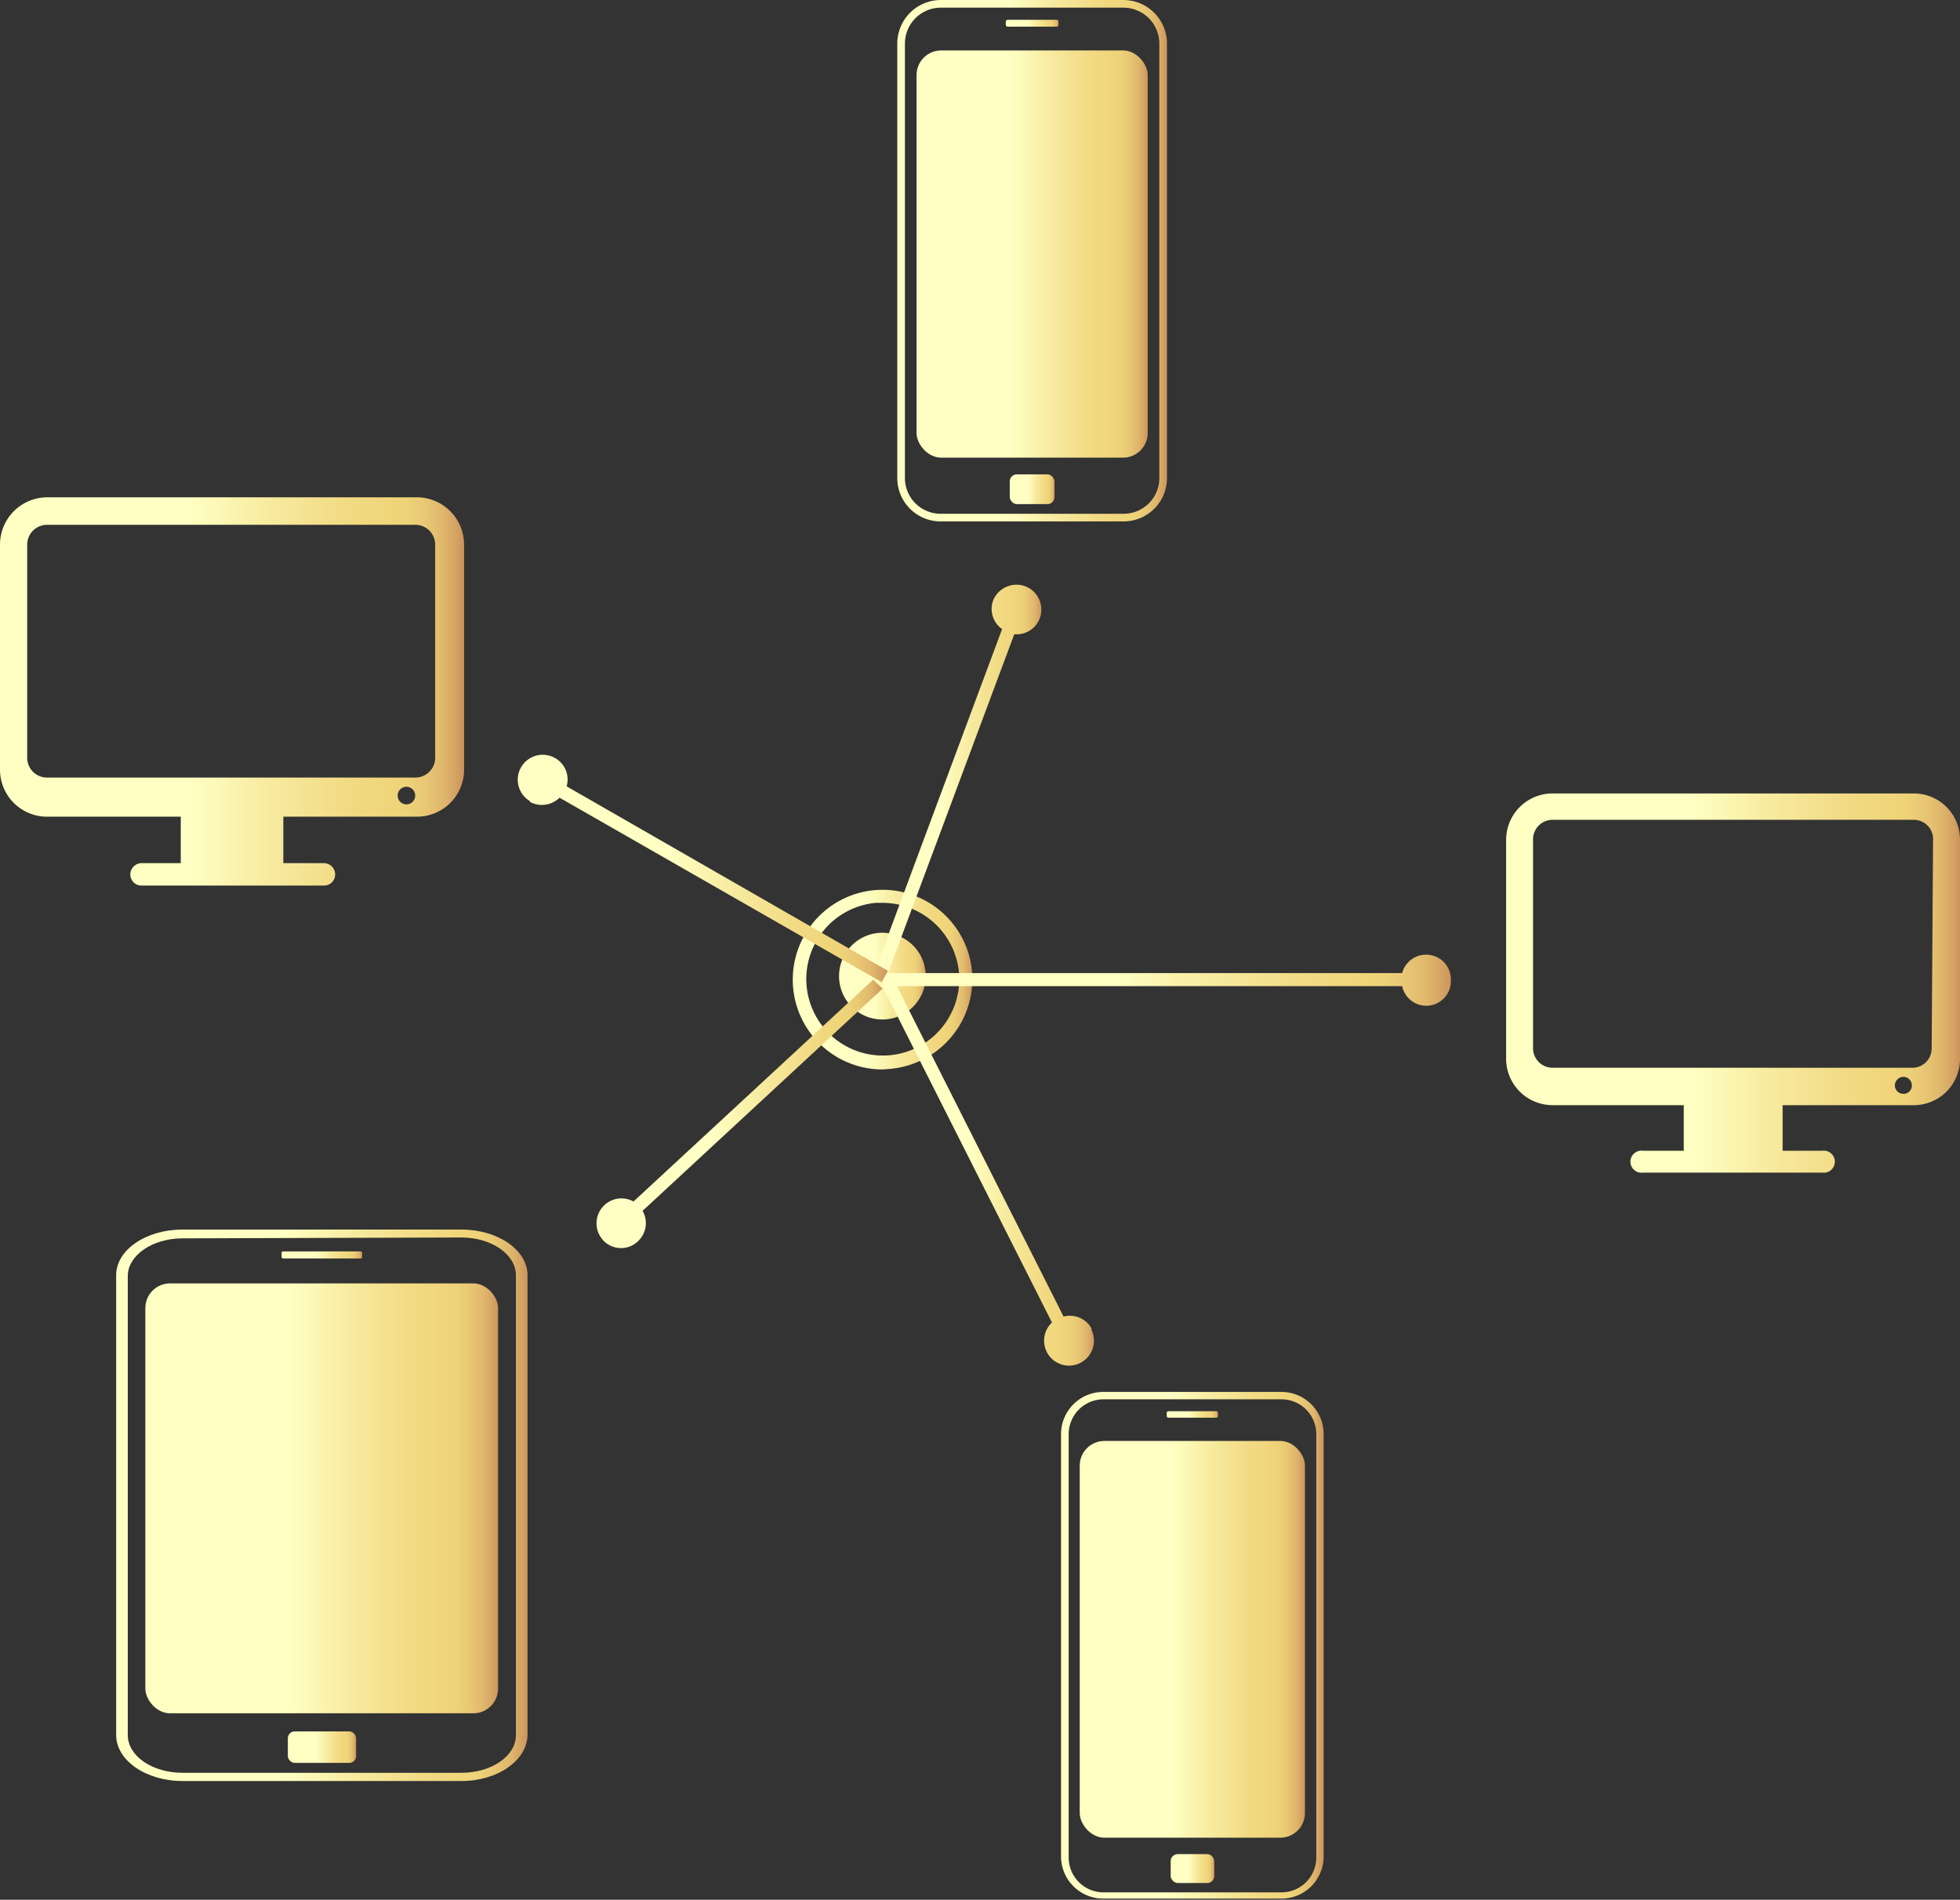 <svg xmlns="http://www.w3.org/2000/svg" xmlns:xlink="http://www.w3.org/1999/xlink" viewBox="0 0 69.18 67.04">
  <rect x="0" y="0" width="69.18" height="67.04" fill="#333333" stroke="none"/>
  <defs>
    <linearGradient id="未命名漸層_9" data-name="未命名漸層 9" x1="31.67" y1="9.2" x2="41.19" y2="9.2" gradientUnits="userSpaceOnUse">
      <stop offset="0.41" stop-color="#ffffc3"/>
      <stop offset="0.56" stop-color="#f8eda3"/>
      <stop offset="0.74" stop-color="#f2db85"/>
      <stop offset="0.84" stop-color="#f0d57a"/>
      <stop offset="0.88" stop-color="#eed278"/>
      <stop offset="0.92" stop-color="#e8c774"/>
      <stop offset="0.96" stop-color="#dfb66c"/>
      <stop offset="0.99" stop-color="#d29e61"/>
      <stop offset="1" stop-color="#cc945c"/>
    </linearGradient>
    <linearGradient id="未命名漸層_9-2" x1="32.35" y1="8.96" x2="40.51" y2="8.96" xlink:href="#未命名漸層_9"/>
    <linearGradient id="未命名漸層_9-3" x1="35.64" y1="17.27" x2="37.22" y2="17.27" xlink:href="#未命名漸層_9"/>
    <linearGradient id="未命名漸層_9-4" x1="35.5" y1="0.82" x2="37.36" y2="0.82" xlink:href="#未命名漸層_9"/>
    <linearGradient id="未命名漸層_9-5" x1="37.45" y1="58.08" x2="46.72" y2="58.08" xlink:href="#未命名漸層_9"/>
    <linearGradient id="未命名漸層_9-6" x1="38.11" y1="57.84" x2="46.06" y2="57.84" xlink:href="#未命名漸層_9"/>
    <linearGradient id="未命名漸層_9-7" x1="41.32" y1="65.94" x2="42.85" y2="65.94" xlink:href="#未命名漸層_9"/>
    <linearGradient id="未命名漸層_9-8" x1="41.18" y1="49.92" x2="42.99" y2="49.92" xlink:href="#未命名漸層_9"/>
    <linearGradient id="未命名漸層_9-9" x1="4.1" y1="53.13" x2="18.62" y2="53.13" xlink:href="#未命名漸層_9"/>
    <linearGradient id="未命名漸層_9-10" x1="5.13" y1="52.88" x2="17.59" y2="52.88" xlink:href="#未命名漸層_9"/>
    <linearGradient id="未命名漸層_9-11" x1="10.16" y1="61.65" x2="12.56" y2="61.65" xlink:href="#未命名漸層_9"/>
    <linearGradient id="未命名漸層_9-12" x1="9.94" y1="44.28" x2="12.78" y2="44.28" xlink:href="#未命名漸層_9"/>
    <linearGradient id="未命名漸層_9-13" x1="53.16" y1="34.7" x2="69.18" y2="34.7" xlink:href="#未命名漸層_9"/>
    <linearGradient id="未命名漸層_9-14" x1="0" y1="24.4" x2="16.33" y2="24.4" xlink:href="#未命名漸層_9"/>
    <linearGradient id="未命名漸層_9-15" x1="29.62" y1="34.57" x2="32.67" y2="34.57" xlink:href="#未命名漸層_9"/>
    <linearGradient id="未命名漸層_9-16" x1="27.98" y1="34.57" x2="34.32" y2="34.57" xlink:href="#未命名漸層_9"/>
    <linearGradient id="未命名漸層_9-17" x1="31.15" y1="34.57" x2="51.21" y2="34.57" xlink:href="#未命名漸層_9"/>
    <linearGradient id="未命名漸層_9-18" x1="21.04" y1="39.3" x2="31.15" y2="39.3" xlink:href="#未命名漸層_9"/>
    <linearGradient id="未命名漸層_9-19" x1="30.79" y1="27.65" x2="36.76" y2="27.65" xlink:href="#未命名漸層_9"/>
    <linearGradient id="未命名漸層_9-20" x1="18.25" y1="30.66" x2="31.34" y2="30.66" xlink:href="#未命名漸層_9"/>
    <linearGradient id="未命名漸層_9-21" x1="31.15" y1="41.38" x2="38.64" y2="41.38" xlink:href="#未命名漸層_9"/>
  </defs>
  <title>形象網站_首頁v5</title>
  <g id="圖層_5" data-name="圖層 5">
    <g>
      <g>
        <path d="M39.66,18.4H33.2a1.53,1.53,0,0,1-1.53-1.53V1.53A1.54,1.54,0,0,1,33.2,0h6.46a1.54,1.54,0,0,1,1.53,1.53V16.87A1.53,1.53,0,0,1,39.66,18.4ZM33.2.27a1.27,1.27,0,0,0-1.26,1.26V16.87a1.26,1.26,0,0,0,1.26,1.26h6.46a1.26,1.26,0,0,0,1.26-1.26V1.53A1.27,1.27,0,0,0,39.66.27Z" style="fill: url(#未命名漸層_9)"/>
        <rect x="32.35" y="1.78" width="8.16" height="14.37" rx="0.87" style="fill: url(#未命名漸層_9-2)"/>
        <rect x="35.64" y="16.74" width="1.58" height="1.05" rx="0.25" style="fill: url(#未命名漸層_9-3)"/>
        <rect x="35.5" y="0.7" width="1.86" height="0.24" rx="0.06" style="fill: url(#未命名漸層_9-4)"/>
      </g>
      <g>
        <path d="M45.23,67H38.94a1.49,1.49,0,0,1-1.49-1.49V50.61a1.49,1.49,0,0,1,1.49-1.49h6.29a1.49,1.49,0,0,1,1.49,1.49V65.55A1.49,1.49,0,0,1,45.23,67ZM38.94,49.38a1.23,1.23,0,0,0-1.22,1.23V65.55a1.23,1.23,0,0,0,1.22,1.23h6.29a1.23,1.23,0,0,0,1.23-1.23V50.61a1.23,1.23,0,0,0-1.23-1.23Z" style="fill: url(#未命名漸層_9-5)"/>
        <rect x="38.11" y="50.85" width="7.95" height="14" rx="0.87" style="fill: url(#未命名漸層_9-6)"/>
        <rect x="41.32" y="65.43" width="1.54" height="1.02" rx="0.25" style="fill: url(#未命名漸層_9-7)"/>
        <rect x="41.18" y="49.8" width="1.81" height="0.23" rx="0.06" style="fill: url(#未命名漸層_9-8)"/>
      </g>
      <g>
        <path d="M16.29,62.85H6.44c-1.29,0-2.34-.73-2.34-1.62V45c0-.89,1.05-1.61,2.34-1.61h9.85c1.28,0,2.33.72,2.33,1.61v16.2C18.62,62.12,17.57,62.85,16.29,62.85ZM6.44,43.7c-1.06,0-1.93.6-1.93,1.33v16.2c0,.74.87,1.33,1.93,1.33h9.85c1.06,0,1.92-.59,1.92-1.33V45c0-.73-.86-1.33-1.92-1.33Z" style="fill: url(#未命名漸層_9-9)"/>
        <rect x="5.13" y="45.29" width="12.45" height="15.17" rx="0.87" style="fill: url(#未命名漸層_9-10)"/>
        <rect x="10.16" y="61.1" width="2.41" height="1.11" rx="0.24" style="fill: url(#未命名漸層_9-11)"/>
        <rect x="9.94" y="44.16" width="2.84" height="0.25" rx="0.05" style="fill: url(#未命名漸層_9-12)"/>
      </g>
      <path d="M67.55,28H54.8a1.64,1.64,0,0,0-1.64,1.63V37.4A1.64,1.64,0,0,0,54.8,39h4.63v1.61H58a.39.39,0,1,0,0,.77h6.31a.39.39,0,1,0,0-.77H62.92V39h4.63a1.63,1.63,0,0,0,1.63-1.64V29.61A1.63,1.63,0,0,0,67.55,28ZM67.18,38.6a.3.3,0,0,1-.3-.3.31.31,0,0,1,.3-.3.3.3,0,0,1,.3.3A.29.29,0,0,1,67.18,38.6Zm1-1.6a.68.68,0,0,1-.68.68H54.8a.69.69,0,0,1-.69-.68V29.61a.69.69,0,0,1,.69-.68H67.55a.68.68,0,0,1,.68.68Z" style="fill: url(#未命名漸層_9-13)"/>
      <path d="M14.66,17.55h-13A1.67,1.67,0,0,0,0,19.22v7.94a1.66,1.66,0,0,0,1.67,1.66H6.38v1.64H5a.4.4,0,0,0-.4.4.39.39,0,0,0,.4.39h6.43a.39.39,0,0,0,.4-.39.4.4,0,0,0-.4-.4H10V28.82h4.71a1.66,1.66,0,0,0,1.67-1.66V19.22A1.67,1.67,0,0,0,14.66,17.55Zm-.37,10.83a.31.31,0,0,1,0-.61.31.31,0,1,1,0,.61Zm1.07-1.64a.7.7,0,0,1-.7.7h-13a.7.7,0,0,1-.7-.7V19.22a.7.7,0,0,1,.7-.7h13a.7.7,0,0,1,.7.7Z" style="fill: url(#未命名漸層_9-14)"/>
      <path d="M32.67,34.57a1.53,1.53,0,0,1-3.05,0,1.53,1.53,0,1,1,3.05,0Z" style="fill: url(#未命名漸層_9-15)"/>
      <path d="M31.15,37.74a3.17,3.17,0,1,1,3.16-3.44h0a3.18,3.18,0,0,1-2.9,3.42Zm0-5.88h-.23a2.7,2.7,0,1,0,2.93,2.47h0A2.72,2.72,0,0,0,31.15,31.86Z" style="fill: url(#未命名漸層_9-16)"/>
      <path d="M50.34,33.69a.87.87,0,0,0-.85.65H31.15v.46H49.49a.87.87,0,0,0,1.72-.23A.87.87,0,0,0,50.34,33.69Z" style="fill: url(#未命名漸層_9-17)"/>
      <path d="M22.54,43.78a.87.87,0,0,0,.14-1.05l8.47-7.84-.33-.32L22.36,42.4a.88.88,0,0,0-1.06,1.38A.86.86,0,0,0,22.54,43.78Z" style="fill: url(#未命名漸層_9-18)"/>
      <path d="M35.05,21.2a.87.87,0,0,0,.32,1L30.79,34.5l.43.16L35.8,22.38a.87.87,0,0,0,.9-.56.88.88,0,0,0-.51-1.13A.89.89,0,0,0,35.05,21.2Z" style="fill: url(#未命名漸層_9-19)"/>
      <path d="M18.69,28.29a.89.89,0,0,0,1.06-.14l11.37,6.51.22-.4L20,27.75a.87.87,0,0,0-.41-1,.88.88,0,0,0-.87,1.53Z" style="fill: url(#未命名漸層_9-20)"/>
      <path d="M38.54,46.9a.88.88,0,0,0-1-.44l-6-11.89-.41.21,6,11.89a.88.88,0,1,0,1.38.23Z" style="fill: url(#未命名漸層_9-21)"/>
    </g>
  </g>
</svg>
